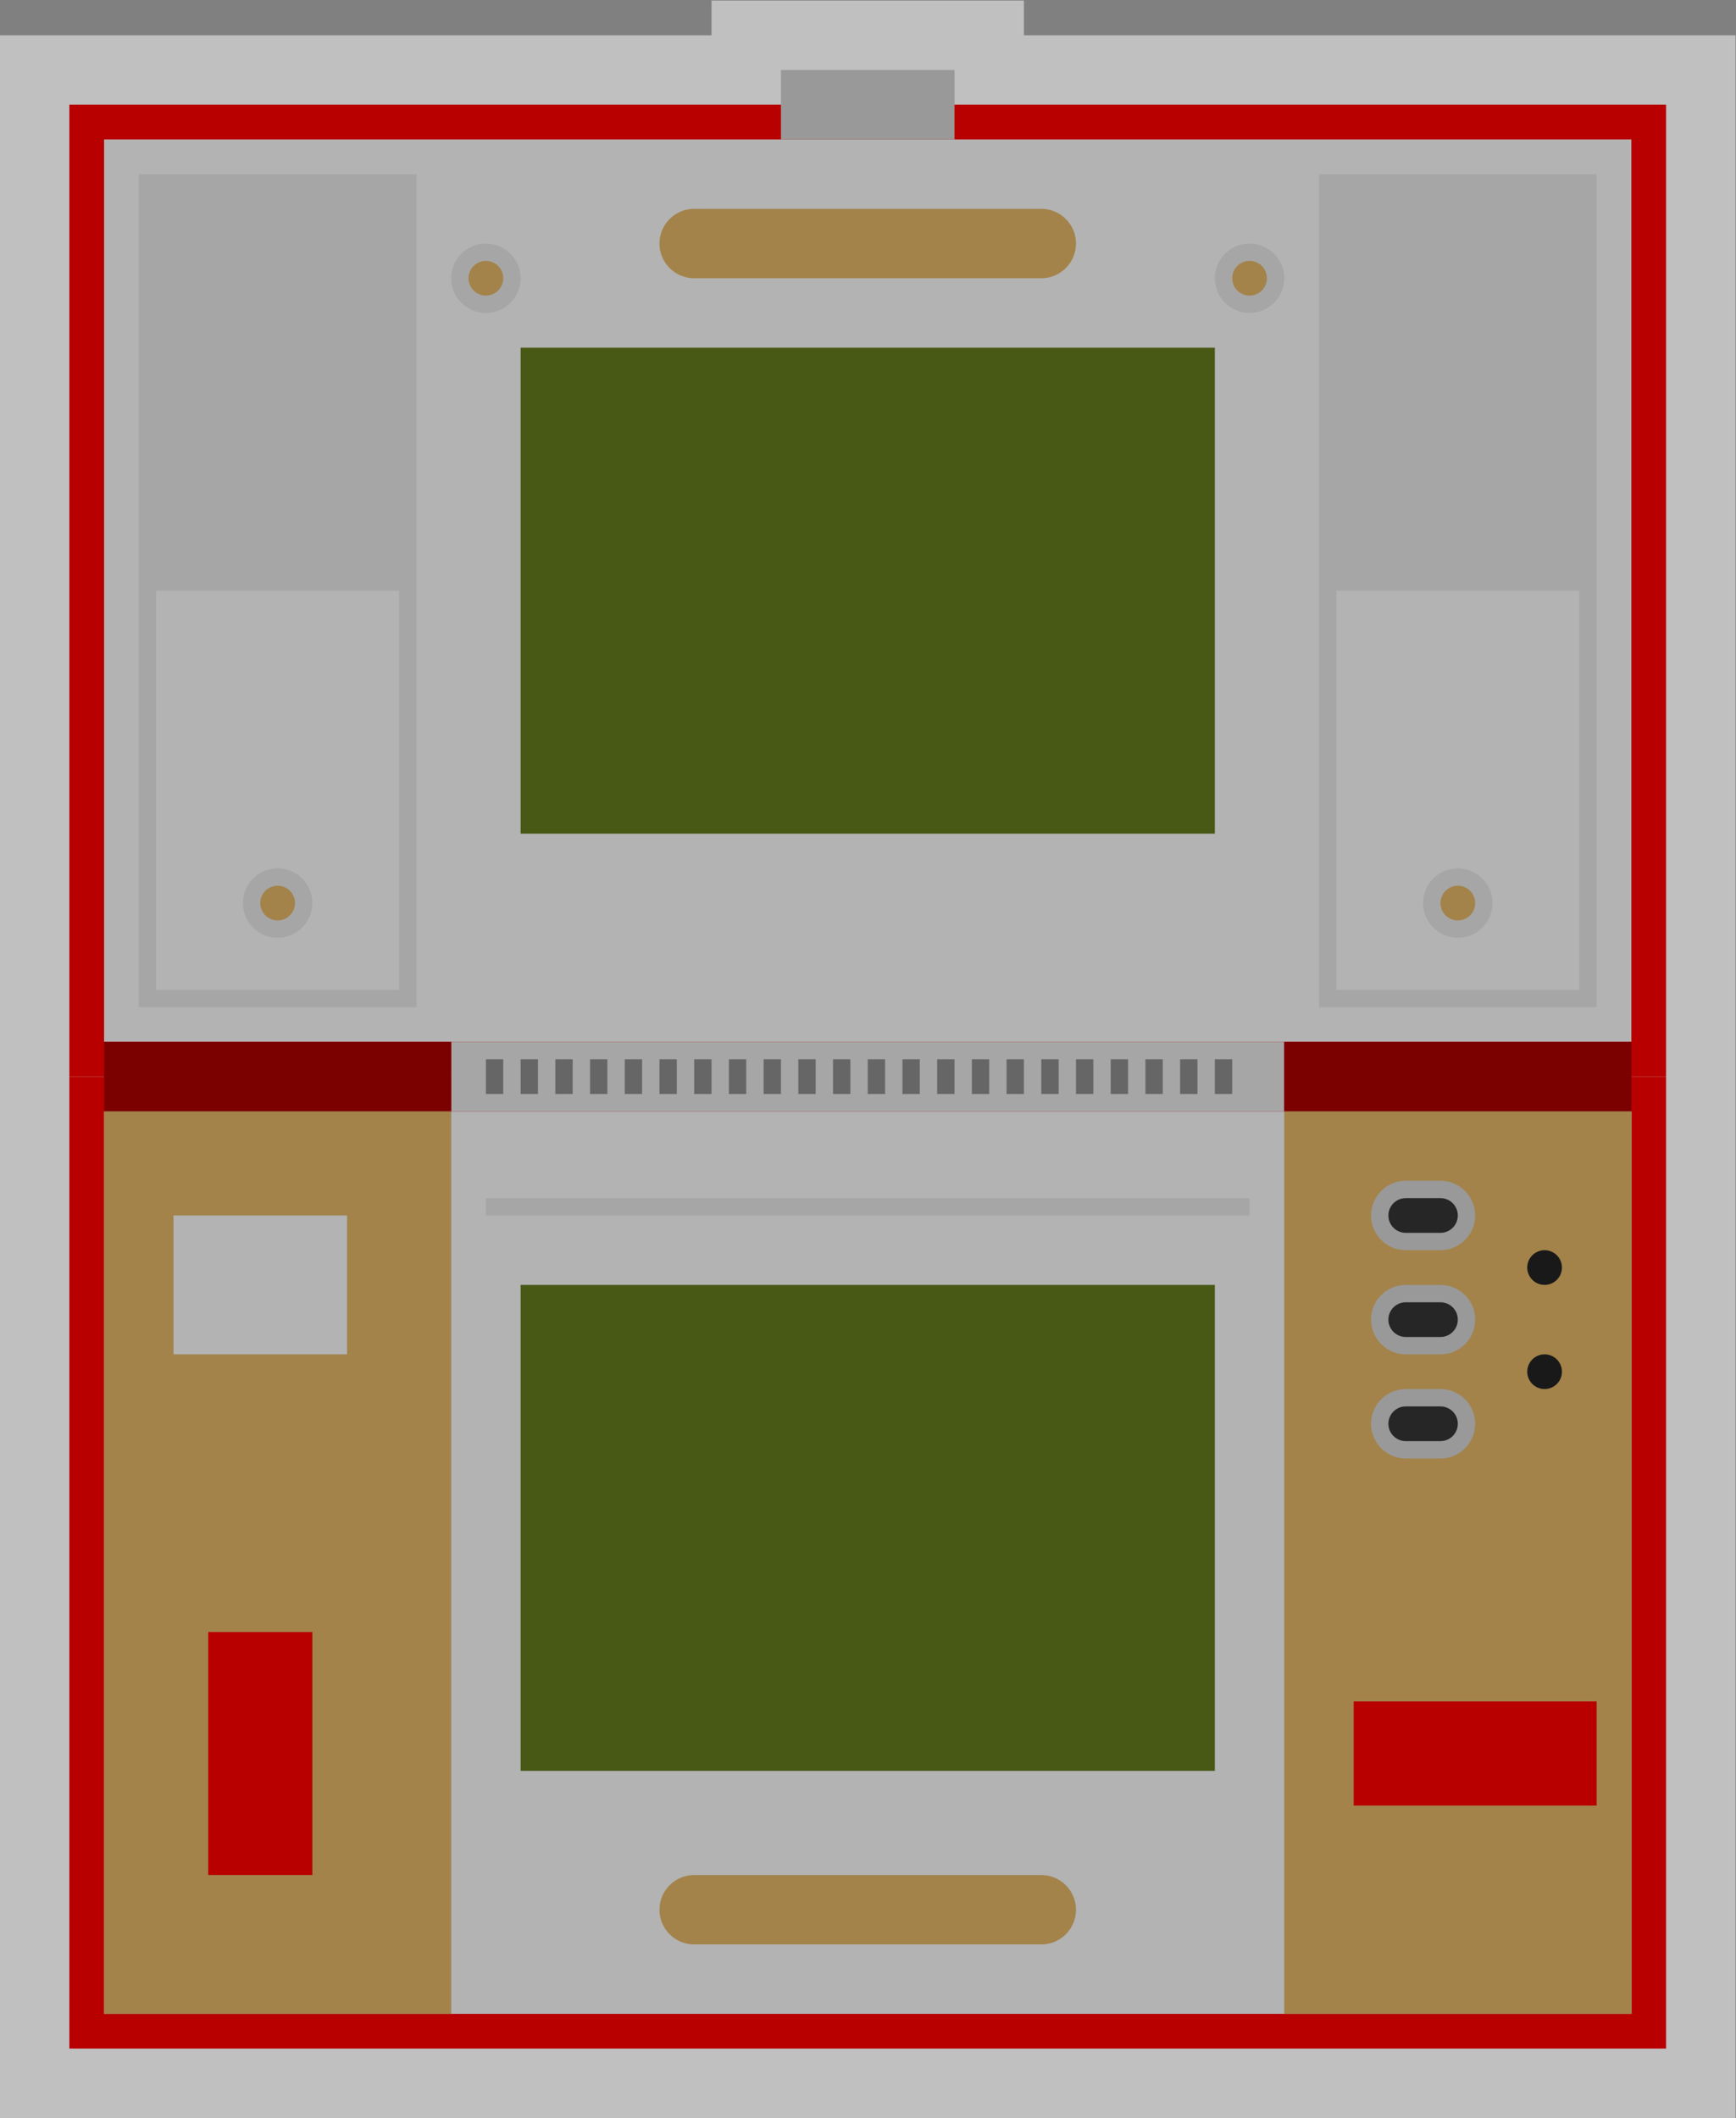 <?xml version="1.0" encoding="UTF-8" standalone="no"?>
<svg
   xmlns:dc="http://purl.org/dc/elements/1.1/"
   xmlns:cc="http://creativecommons.org/ns#"
   xmlns:rdf="http://www.w3.org/1999/02/22-rdf-syntax-ns#"
   xmlns:svg="http://www.w3.org/2000/svg"
   xmlns="http://www.w3.org/2000/svg"
   viewBox="0 0 266.667 325.333"
   height="325.333"
   width="266.667"
   xml:space="preserve"
   id="svg2"
   version="1.1"><rect x="0" y="0" width="266.667" height="325.333" fill="#808080" stroke="none"/><defs
     id="defs6"><clipPath
       id="clipPath18"
       clipPathUnits="userSpaceOnUse"><path
         id="path16"
         d="M 0,256 H 256 V 0 H 0 Z" /></clipPath><clipPath
       id="clipPath26"
       clipPathUnits="userSpaceOnUse"><path
         id="path24"
         d="M 28,252 H 228 V 8 H 28 Z" /></clipPath><clipPath
       id="clipPath118"
       clipPathUnits="userSpaceOnUse"><path
         id="path116"
         d="M 0,256 H 256 V 0 H 0 Z" /></clipPath></defs><g
     transform="matrix(1.333,0,0,-1.333,-37.333,336)"
     id="g10"><g
       id="g12"><g
         clip-path="url(#clipPath18)"
         id="g14"><g
           id="g20"><g
             id="g22" /><g
             id="g34"><g
               style="opacity:0.5"
               id="g32"
               clip-path="url(#clipPath26)"><g
                 id="g30"
                 transform="translate(220,248)"><path
                   id="path28"
                   style="fill:#ffffff;fill-opacity:1;fill-rule:nonzero;stroke:none"
                   d="M 0,0 H -2.045 -74 v 4 h -8 -20 -8 V 0 h -71.956 -2.044 -8 v -8 -2.074 -107.852 -2.074 -2.074 -107.852 -2.074 -8 h 8 2.044 H -2.045 0 8 v 8 2.074 107.852 2.074 2.074 V -10.074 -8 0 Z" /></g></g></g></g></g></g><g
       transform="translate(220,128)"
       id="g36"><path
         id="path38"
         style="fill:#b80000;fill-opacity:1;fill-rule:nonzero;stroke:none"
         d="M 0,0 H -2.045 -181.956 -184 V -2.074 -109.926 -112 h 2.044 H -2.045 0 v 2.074 107.852 z" /></g><path
       id="path40"
       style="fill:#b3b3b3;fill-opacity:1;fill-rule:nonzero;stroke:none"
       d="M 216,20 H 40 v 104 h 176 z" /><path
       id="path42"
       style="fill:#a6a6a6;fill-opacity:1;fill-rule:nonzero;stroke:none"
       d="M 80,20 H 40 v 104 h 40 z" /><path
       id="path44"
       style="fill:#a6a6a6;fill-opacity:1;fill-rule:nonzero;stroke:none"
       d="m 216,20 h -40 v 104 h 40 z" /><g
       transform="translate(220,240)"
       id="g46"><path
         id="path48"
         style="fill:#b80000;fill-opacity:1;fill-rule:nonzero;stroke:none"
         d="M 0,0 H -2.045 -181.956 -184 V -2.074 -109.926 -112 h 2.044 H -2.045 0 v 2.074 107.852 z" /></g><path
       id="path50"
       style="fill:#b3b3b3;fill-opacity:1;fill-rule:nonzero;stroke:none"
       d="M 216,132 H 40 v 104 h 176 z" /><path
       id="path52"
       style="fill:#a3834a;fill-opacity:1;fill-rule:nonzero;stroke:none"
       d="M 80,20 H 40 v 104 h 40 z" /><path
       id="path54"
       style="fill:#a3834a;fill-opacity:1;fill-rule:nonzero;stroke:none"
       d="m 216,20 h -40 v 104 h 40 z" /><path
       id="path56"
       style="fill:#999999;fill-opacity:1;fill-rule:nonzero;stroke:none"
       d="m 138,236 h -20 v 8 h 20 z" /><path
       id="path58"
       style="fill:#a6a6a6;fill-opacity:1;fill-rule:nonzero;stroke:none"
       d="M 176,124 H 80 v 8 h 96 z" /><path
       id="path60"
       style="fill:#7b0000;fill-opacity:1;fill-rule:nonzero;stroke:none"
       d="M 80,124 H 40 v 8 h 40 z" /><path
       id="path62"
       style="fill:#7b0000;fill-opacity:1;fill-rule:nonzero;stroke:none"
       d="m 216,124 h -40 v 8 h 40 z" /><path
       id="path64"
       style="fill:#666666;fill-opacity:1;fill-rule:nonzero;stroke:none"
       d="m 86,126 h -2 v 4 h 2 z" /><path
       id="path66"
       style="fill:#666666;fill-opacity:1;fill-rule:nonzero;stroke:none"
       d="m 90,126 h -2 v 4 h 2 z" /><path
       id="path68"
       style="fill:#666666;fill-opacity:1;fill-rule:nonzero;stroke:none"
       d="m 94,126 h -2 v 4 h 2 z" /><path
       id="path70"
       style="fill:#666666;fill-opacity:1;fill-rule:nonzero;stroke:none"
       d="m 98,126 h -2 v 4 h 2 z" /><path
       id="path72"
       style="fill:#666666;fill-opacity:1;fill-rule:nonzero;stroke:none"
       d="m 102,126 h -2 v 4 h 2 z" /><path
       id="path74"
       style="fill:#666666;fill-opacity:1;fill-rule:nonzero;stroke:none"
       d="m 106,126 h -2 v 4 h 2 z" /><path
       id="path76"
       style="fill:#666666;fill-opacity:1;fill-rule:nonzero;stroke:none"
       d="m 110,126 h -2 v 4 h 2 z" /><path
       id="path78"
       style="fill:#666666;fill-opacity:1;fill-rule:nonzero;stroke:none"
       d="m 114,126 h -2 v 4 h 2 z" /><path
       id="path80"
       style="fill:#666666;fill-opacity:1;fill-rule:nonzero;stroke:none"
       d="m 118,126 h -2 v 4 h 2 z" /><path
       id="path82"
       style="fill:#666666;fill-opacity:1;fill-rule:nonzero;stroke:none"
       d="m 122,126 h -2 v 4 h 2 z" /><path
       id="path84"
       style="fill:#666666;fill-opacity:1;fill-rule:nonzero;stroke:none"
       d="m 126,126 h -2 v 4 h 2 z" /><path
       id="path86"
       style="fill:#666666;fill-opacity:1;fill-rule:nonzero;stroke:none"
       d="m 130,126 h -2 v 4 h 2 z" /><path
       id="path88"
       style="fill:#666666;fill-opacity:1;fill-rule:nonzero;stroke:none"
       d="m 134,126 h -2 v 4 h 2 z" /><path
       id="path90"
       style="fill:#666666;fill-opacity:1;fill-rule:nonzero;stroke:none"
       d="m 138,126 h -2 v 4 h 2 z" /><path
       id="path92"
       style="fill:#666666;fill-opacity:1;fill-rule:nonzero;stroke:none"
       d="m 142,126 h -2 v 4 h 2 z" /><path
       id="path94"
       style="fill:#666666;fill-opacity:1;fill-rule:nonzero;stroke:none"
       d="m 146,126 h -2 v 4 h 2 z" /><path
       id="path96"
       style="fill:#666666;fill-opacity:1;fill-rule:nonzero;stroke:none"
       d="m 150,126 h -2 v 4 h 2 z" /><path
       id="path98"
       style="fill:#666666;fill-opacity:1;fill-rule:nonzero;stroke:none"
       d="m 154,126 h -2 v 4 h 2 z" /><path
       id="path100"
       style="fill:#666666;fill-opacity:1;fill-rule:nonzero;stroke:none"
       d="m 158,126 h -2 v 4 h 2 z" /><path
       id="path102"
       style="fill:#666666;fill-opacity:1;fill-rule:nonzero;stroke:none"
       d="m 162,126 h -2 v 4 h 2 z" /><path
       id="path104"
       style="fill:#666666;fill-opacity:1;fill-rule:nonzero;stroke:none"
       d="m 166,126 h -2 v 4 h 2 z" /><path
       id="path106"
       style="fill:#666666;fill-opacity:1;fill-rule:nonzero;stroke:none"
       d="m 170,126 h -2 v 4 h 2 z" /><path
       id="path108"
       style="fill:#a6a6a6;fill-opacity:1;fill-rule:nonzero;stroke:none"
       d="M 74,138 H 46 v 46 h 28 z m -30,94 v -44 -4 -48 h 32 v 48 4 44 z" /><path
       id="path110"
       style="fill:#a6a6a6;fill-opacity:1;fill-rule:nonzero;stroke:none"
       d="m 210,138 h -28 v 46 h 28 z m -30,94 v -44 -4 -48 h 32 v 48 4 44 z" /><g
       id="g112"><g
         clip-path="url(#clipPath118)"
         id="g114"><g
           transform="translate(176,220)"
           id="g120"><path
             id="path122"
             style="fill:#a6a6a6;fill-opacity:1;fill-rule:nonzero;stroke:none"
             d="m 0,0 c 0,-2.209 -1.791,-4 -4,-4 -2.209,0 -4,1.791 -4,4 0,2.209 1.791,4 4,4 2.209,0 4,-1.791 4,-4" /></g><g
           transform="translate(174,220)"
           id="g124"><path
             id="path126"
             style="fill:#a3834a;fill-opacity:1;fill-rule:nonzero;stroke:none"
             d="m 0,0 c 0,-1.104 -0.896,-2 -2,-2 -1.104,0 -2,0.896 -2,2 0,1.104 0.896,2 2,2 1.104,0 2,-0.896 2,-2" /></g><g
           transform="translate(200,148)"
           id="g128"><path
             id="path130"
             style="fill:#a6a6a6;fill-opacity:1;fill-rule:nonzero;stroke:none"
             d="m 0,0 c 0,-2.209 -1.791,-4 -4,-4 -2.209,0 -4,1.791 -4,4 0,2.209 1.791,4 4,4 2.209,0 4,-1.791 4,-4" /></g><g
           transform="translate(198,148)"
           id="g132"><path
             id="path134"
             style="fill:#a3834a;fill-opacity:1;fill-rule:nonzero;stroke:none"
             d="m 0,0 c 0,-1.104 -0.896,-2 -2,-2 -1.104,0 -2,0.896 -2,2 0,1.104 0.896,2 2,2 1.104,0 2,-0.896 2,-2" /></g><g
           transform="translate(88,220)"
           id="g136"><path
             id="path138"
             style="fill:#a6a6a6;fill-opacity:1;fill-rule:nonzero;stroke:none"
             d="m 0,0 c 0,-2.209 -1.791,-4 -4,-4 -2.209,0 -4,1.791 -4,4 0,2.209 1.791,4 4,4 2.209,0 4,-1.791 4,-4" /></g><g
           transform="translate(86,220)"
           id="g140"><path
             id="path142"
             style="fill:#a3834a;fill-opacity:1;fill-rule:nonzero;stroke:none"
             d="m 0,0 c 0,-1.104 -0.896,-2 -2,-2 -1.104,0 -2,0.896 -2,2 0,1.104 0.896,2 2,2 1.104,0 2,-0.896 2,-2" /></g><g
           transform="translate(64,148)"
           id="g144"><path
             id="path146"
             style="fill:#a6a6a6;fill-opacity:1;fill-rule:nonzero;stroke:none"
             d="m 0,0 c 0,-2.209 -1.791,-4 -4,-4 -2.209,0 -4,1.791 -4,4 0,2.209 1.791,4 4,4 2.209,0 4,-1.791 4,-4" /></g><g
           transform="translate(62,148)"
           id="g148"><path
             id="path150"
             style="fill:#a3834a;fill-opacity:1;fill-rule:nonzero;stroke:none"
             d="m 0,0 c 0,-1.104 -0.896,-2 -2,-2 -1.104,0 -2,0.896 -2,2 0,1.104 0.896,2 2,2 1.104,0 2,-0.896 2,-2" /></g><path
           id="path152"
           style="fill:#485915;fill-opacity:1;fill-rule:nonzero;stroke:none"
           d="M 168,156 H 88 v 56 h 80 z" /><path
           id="path154"
           style="fill:#485915;fill-opacity:1;fill-rule:nonzero;stroke:none"
           d="M 168,48 H 88 v 56 h 80 z" /><g
           transform="translate(148,220)"
           id="g156"><path
             id="path158"
             style="fill:#a3834a;fill-opacity:1;fill-rule:nonzero;stroke:none"
             d="m 0,0 h -40 c -2.209,0 -4,1.791 -4,4 0,2.209 1.791,4 4,4 H 0 C 2.209,8 4,6.209 4,4 4,1.791 2.209,0 0,0" /></g><g
           transform="translate(148,28)"
           id="g160"><path
             id="path162"
             style="fill:#a3834a;fill-opacity:1;fill-rule:nonzero;stroke:none"
             d="m 0,0 h -40 c -2.209,0 -4,1.791 -4,4 0,2.209 1.791,4 4,4 H 0 C 2.209,8 4,6.209 4,4 4,1.791 2.209,0 0,0" /></g><path
           id="path164"
           style="fill:#b3b3b3;fill-opacity:1;fill-rule:nonzero;stroke:none"
           d="M 68,96 H 48 v 16 h 20 z" /><g
           transform="translate(208,94)"
           id="g166"><path
             id="path168"
             style="fill:#191919;fill-opacity:1;fill-rule:nonzero;stroke:none"
             d="m 0,0 c 0,-1.104 -0.896,-2 -2,-2 -1.104,0 -2,0.896 -2,2 0,1.104 0.896,2 2,2 1.104,0 2,-0.896 2,-2" /></g><g
           transform="translate(208,106)"
           id="g170"><path
             id="path172"
             style="fill:#191919;fill-opacity:1;fill-rule:nonzero;stroke:none"
             d="m 0,0 c 0,-1.104 -0.896,-2 -2,-2 -1.104,0 -2,0.896 -2,2 0,1.104 0.896,2 2,2 1.104,0 2,-0.896 2,-2" /></g><g
           transform="translate(194,116)"
           id="g174"><path
             id="path176"
             style="fill:#999999;fill-opacity:1;fill-rule:nonzero;stroke:none"
             d="m 0,0 h -4 c -2.206,0 -4,-1.794 -4,-4 0,-2.206 1.794,-4 4,-4 h 4 c 2.206,0 4,1.794 4,4 0,2.206 -1.794,4 -4,4" /></g><g
           transform="translate(194,110)"
           id="g178"><path
             id="path180"
             style="fill:#262626;fill-opacity:1;fill-rule:nonzero;stroke:none"
             d="m 0,0 h -4 c -1.104,0 -2,0.896 -2,2 0,1.104 0.896,2 2,2 H 0 C 1.104,4 2,3.104 2,2 2,0.896 1.104,0 0,0" /></g><g
           transform="translate(194,104)"
           id="g182"><path
             id="path184"
             style="fill:#999999;fill-opacity:1;fill-rule:nonzero;stroke:none"
             d="m 0,0 h -4 c -2.206,0 -4,-1.794 -4,-4 0,-2.206 1.794,-4 4,-4 h 4 c 2.206,0 4,1.794 4,4 0,2.206 -1.794,4 -4,4" /></g><g
           transform="translate(194,98)"
           id="g186"><path
             id="path188"
             style="fill:#262626;fill-opacity:1;fill-rule:nonzero;stroke:none"
             d="m 0,0 h -4 c -1.104,0 -2,0.896 -2,2 0,1.104 0.896,2 2,2 H 0 C 1.104,4 2,3.104 2,2 2,0.896 1.104,0 0,0" /></g><g
           transform="translate(194,92)"
           id="g190"><path
             id="path192"
             style="fill:#999999;fill-opacity:1;fill-rule:nonzero;stroke:none"
             d="m 0,0 h -4 c -2.206,0 -4,-1.794 -4,-4 0,-2.206 1.794,-4 4,-4 h 4 c 2.206,0 4,1.794 4,4 0,2.206 -1.794,4 -4,4" /></g><g
           transform="translate(194,86)"
           id="g194"><path
             id="path196"
             style="fill:#262626;fill-opacity:1;fill-rule:nonzero;stroke:none"
             d="m 0,0 h -4 c -1.104,0 -2,0.896 -2,2 0,1.104 0.896,2 2,2 H 0 C 1.104,4 2,3.104 2,2 2,0.896 1.104,0 0,0" /></g><path
           id="path198"
           style="fill:#a6a6a6;fill-opacity:1;fill-rule:nonzero;stroke:none"
           d="M 172,112 H 84 v 2 h 88 z" /><path
           id="path200"
           style="fill:#b80000;fill-opacity:1;fill-rule:nonzero;stroke:none"
           d="m 212,44 h -28 v 12 h 28 z" /><path
           id="path202"
           style="fill:#b80000;fill-opacity:1;fill-rule:nonzero;stroke:none"
           d="M 52,64 H 64 V 36 H 52 Z" /></g></g></g></svg>